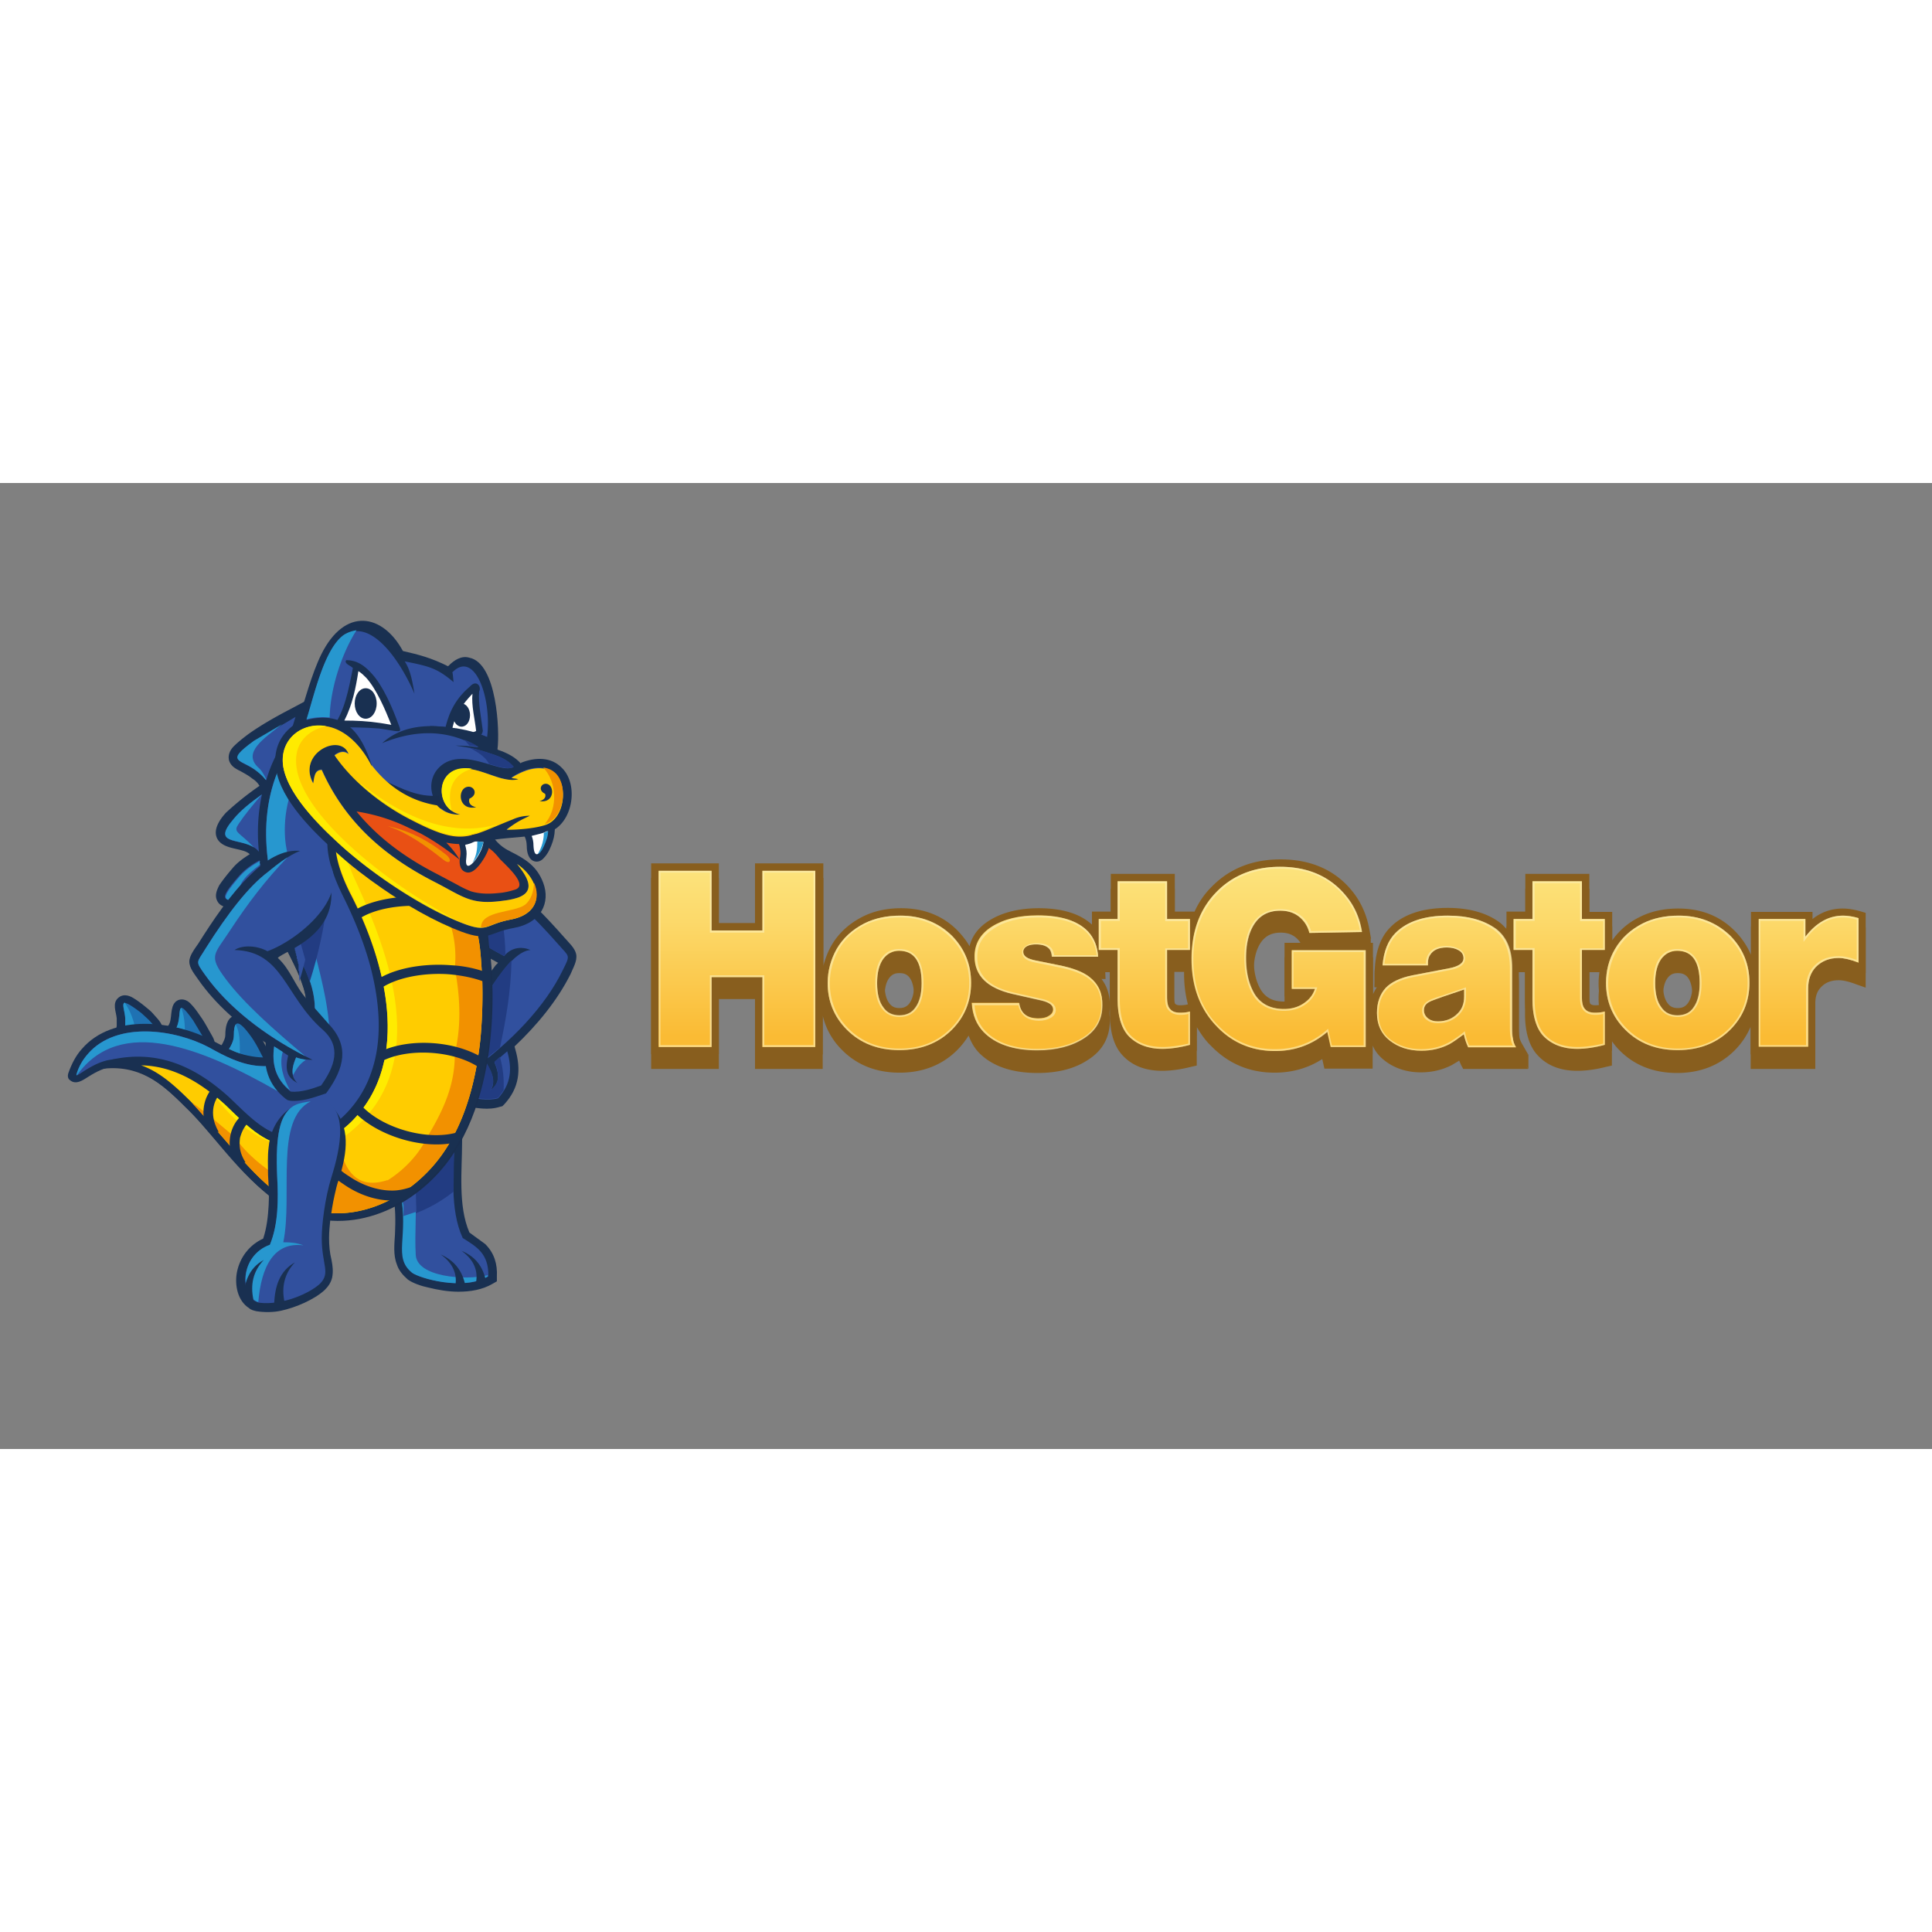 <svg xmlns="http://www.w3.org/2000/svg" xmlns:xlink="http://www.w3.org/1999/xlink" viewBox="0 0 120 60" height="1em" width="1em">
  <rect x="0" y="0" width="120" height="60" fill="#808080" stroke="none"/>
  <style>
    <![CDATA[.Y{fill:#193051}.Z{fill:#2797cf}.a{fill:#fbf0ba}.b{opacity:.6}.c{fill:#31509e}.d{fill:#223c82}.e{fill:#1f72b3}.f{fill:#f29100}]]>
  </style>
  <g transform="translate(-1.887)">
    <g transform="matrix(.192 0 0 .192 22.67 19.115)">
      <g fill="#885e1e">
        <path d="M495.3 63.7V44.2l-1.7-.5c-2.1-.6-4-.9-5.7-.9-3.6 0-6.9 1.1-9.8 3.4v-2.3h-19.9v13.9a24.37 24.37 0 0 0-5.2-7.7c-4.8-4.9-11-7.3-18.3-7.3-4.7 0-8.9.9-12.6 2.8-3.7 1.8-6.6 4.4-8.8 7.5v-9.2h-7.4V31.7h-20.7v12.2h-6.1v5.6c-.7-.8-1.4-1.5-2.2-2.1-4.2-3.1-9.9-4.7-16.8-4.7-8.2 0-14.5 2.1-18.6 6.3-2.8 2.8-4.4 6.8-4.9 12l-.2 2.6h6.7c-2 .9-3.7 2-4.9 3.4-1 1.1-1.7 2.3-2.3 3.7V53.9h-28.6v17.3h5.3c-1.5 1.1-3.2 1.7-5.4 1.7-3.6 0-5.9-1.2-7.5-3.7-1.6-2.6-2.4-6.1-2.4-10.4 0-3.7.6-6.7 1.9-9 1.5-2.6 3.6-3.9 6.9-3.9 2.3 0 4.1.7 5.5 2.2.8.8 1.3 1.8 1.6 3.1l.5 1.8 21.6-.4-.5-2.7c-.8-4.8-2.7-9.1-5.5-12.6-5.5-6.9-13.4-10.5-23.3-10.5-9.1 0-16.6 3-22.4 9-2.3 2.3-4.1 5-5.4 7.9h-6.4v-12h-20.7v12.2H245v4.2c-3.8-3.5-9.6-5.3-17.2-5.3-6.5 0-12 1.4-16.2 4.1-3.3 2.1-5.4 4.9-6.2 8.2-1-1.8-2.3-3.4-3.8-5-4.8-4.9-11-7.3-18.3-7.3-4.7 0-8.9.9-12.6 2.8-4.3 2.1-7.7 5.3-10 9.3-1.2 2.1-2 4.3-2.6 6.6V28.2H136v19.3h-11.7V28.2h-21.9V90h21.9V67.4H136V90h21.9V72.7a22.82 22.82 0 0 0 6.2 11.1c4.8 4.9 11.1 7.4 18.7 7.4 7.5 0 13.8-2.5 18.6-7.3 1.5-1.5 2.7-3.1 3.7-4.7.8 2.1 1.8 3.9 3.3 5.5 4.3 4.4 10.7 6.6 19 6.6 6.6 0 12.1-1.4 16.4-4.3 4.7-3 7-7.3 7-12.7 0-4.6-1.7-8.3-5.1-11-1.1-.9-2.5-1.7-4.2-2.4h7.9l-.1-2.2h1.5v13.5c0 6 1.4 10.6 4.2 13.5 3.1 3.3 7.4 4.9 12.7 4.9 2.7 0 5.9-.4 9.4-1.3l1.8-.4V76.4c1.3 2.2 2.7 4.3 4.6 6.1 5.6 5.8 12.5 8.7 20.6 8.7 5.7 0 10.9-1.5 15.4-4.4l.7 3.1h15.6v-7.5c.8 1.9 2.1 3.5 3.9 4.9 3.2 2.5 7.2 3.8 11.7 3.8 3.6 0 7-.8 10.1-2.4.6-.4 1.4-.8 2.3-1.4.2.5.4.9.6 1.4l.7 1.3h21l-2-3.5c-.4-.7-.7-1.4-.8-2.1-.1-.8-.2-1.8-.2-3V62.1c0-1.2-.1-2.3-.2-3.4h2.2v13.5c0 6 1.4 10.6 4.2 13.5 3.1 3.3 7.4 4.9 12.7 4.9 2.7 0 5.9-.4 9.4-1.3l1.8-.4V81c.7 1 1.5 2 2.4 2.9 4.8 4.9 11.1 7.4 18.7 7.4 7.5 0 13.8-2.5 18.6-7.3a24.37 24.37 0 0 0 5.2-7.7V90H479V68.8c0-2.3.6-4 1.9-5.3 1.4-1.5 3.3-2.2 5.7-2.2 1.4 0 3.2.4 5.6 1.3zM186 73.4c-.8 1.1-1.8 1.6-3.3 1.6s-2.5-.5-3.3-1.6c-1-1.3-1.5-3.5-1.5-6.4 0-3 .5-5.1 1.5-6.4.8-1.1 1.8-1.6 3.2-1.6 1.5 0 4.9 0 4.9 8.1 0 2.8-.5 5-1.5 6.3zm41-16.5c.9 0 2.1.1 2.5.6 0 0 .1.1.1.3l-2.4-.5c-.6-.1-1.1-.2-1.4-.4.4.1.8 0 1.2 0zm-19.1 14.2a23.08 23.08 0 0 0 .3-3.7c1.3 1.4 3 2.7 5.4 3.7zm22 4.5c-.5.3-1.3.5-2.1.5-2.4 0-3.3-.8-3.7-2.1l4.1.9c1 .3 1.6.5 1.7.7zm46.1-1.8c-.7.2-1.6.3-2.5.3-.8 0-1.3-.2-1.6-.5 0 0-.3-.4-.3-2v-13h3.2v.5c0 5.3.9 10 2.7 14.2zm80.3-14.7c.2-.3.8-1.3 3.4-1.3 1.1 0 2 .2 2.6.5.4.3.4.4.5.5 0 0-.4.5-2.6 1l-4.2.8v-.1c0-.6.1-1.1.3-1.4zm5.4 16c-1.3 1.3-2.9 1.9-4.8 1.9-.8 0-1.4-.1-1.7-.4-.3-.2-.4-.4-.4-.7 0-.2 0-.3.5-.6.1-.1.8-.5 4.1-1.5l3.6-1.3c-.2 1-.6 1.9-1.3 2.6zm46.1-.9c-.8 0-1.3-.2-1.6-.5 0 0-.3-.4-.3-2v-13h4.5c-1 2.7-1.5 5.5-1.5 8.4 0 2.4.3 4.7 1 6.9-.7.1-1.3.2-2.1.2zm30-.8c-.8 1.1-1.8 1.6-3.3 1.6s-2.5-.5-3.3-1.6c-1-1.3-1.5-3.5-1.5-6.4 0-3 .5-5.1 1.5-6.4.8-1.1 1.8-1.6 3.2-1.6 1.5 0 4.9 0 4.9 8.1 0 2.8-.5 5-1.5 6.3z"/>
        <path d="M138.4 30.6V50h-16.5V30.6h-17.1v57h17.1V65.1h16.5v22.5h17.1v-57zM183 45.2c-4.3 0-8.2.8-11.6 2.5-3.9 2-6.9 4.7-9 8.3-1.9 3.4-2.9 7.1-2.9 11 0 5.9 2.1 11 6.2 15.1 4.4 4.4 10 6.6 17 6.6 6.9 0 12.6-2.2 17-6.6 4.1-4.1 6.2-9.2 6.2-15.2s-2.1-11-6.2-15.2c-4.4-4.3-10-6.5-16.7-6.5zm5 29.6c-1.2 1.7-3 2.6-5.3 2.6-2.2 0-4-.9-5.2-2.6-1.3-1.7-2-4.3-2-7.9 0-3.5.7-6.1 2-7.9 1.3-1.7 3-2.5 5.1-2.5 4.9 0 7.3 3.5 7.3 10.5 0 3.5-.6 6.1-1.9 7.8z"/>
        <use xlink:href="#K"/>
        <path d="M269.3 34h-16v12.2h-6.1v10h6.1v15.9c0 5.4 1.2 9.4 3.5 11.9 2.7 2.8 6.4 4.2 11 4.2 2.5 0 5.5-.4 8.9-1.3V76.1c-.9.3-2 .4-3.2.4-1.5 0-2.6-.4-3.3-1.3-.6-.7-.9-1.9-.9-3.6V56.3h7.4v-10h-7.4zm40.3 34.8h7.5c-.5 1.5-1.3 2.7-2.4 3.7-2 1.8-4.5 2.8-7.6 2.8-4.3 0-7.5-1.6-9.5-4.8-1.8-3-2.8-6.8-2.8-11.7 0-4.1.7-7.5 2.2-10.1 1.9-3.4 4.8-5.1 8.9-5.1 3 0 5.4 1 7.2 3a9.39 9.39 0 0 1 2.2 4.2l17-.3c-.7-4.5-2.4-8.3-5-11.5-5.1-6.4-12.3-9.6-21.5-9.6-8.5 0-15.4 2.8-20.7 8.3s-7.9 12.7-7.9 21.5c0 8.9 2.7 16.2 8.1 21.8 5.1 5.3 11.5 8 18.9 8 6.5 0 12.1-2.1 16.9-6.2l1.1 4.9h11.3V56.3h-23.9zm71.2 12.7V62.1c0-5.9-1.8-10.1-5.3-12.7-3.8-2.8-8.9-4.2-15.4-4.2-7.6 0-13.2 1.9-16.9 5.6-2.4 2.4-3.8 5.9-4.2 10.5h14.7v-.7c0-1.1.2-2 .7-2.7 1-1.6 2.8-2.4 5.4-2.4 1.5 0 2.8.3 3.8.9 1.1.6 1.6 1.5 1.6 2.6 0 1.5-1.5 2.6-4.5 3.2l-12 2.3c-4 .8-6.9 2.2-8.7 4.1-1.9 2.1-2.8 4.8-2.8 8.1 0 3.8 1.4 6.8 4.1 8.9 2.8 2.2 6.2 3.3 10.3 3.3 3.3 0 6.3-.7 9-2.1 1.1-.6 2.7-1.7 4.7-3.2.3 1.5.8 2.9 1.4 4.2h15.5c-.6-1-.9-1.9-1-2.8-.3-1.1-.4-2.2-.4-3.5zm-15.4-10.2c0 2.3-.7 4.1-2 5.4-1.7 1.8-3.9 2.6-6.5 2.6-1.3 0-2.3-.3-3.1-.9-.9-.7-1.4-1.6-1.4-2.7s.5-2 1.6-2.6c.6-.4 2.1-.9 4.6-1.8l6.8-2.3zM403.5 34h-16v12.2h-6.1v10h6.1v15.9c0 5.4 1.2 9.4 3.5 11.9 2.7 2.8 6.4 4.2 11 4.2 2.5 0 5.5-.4 8.9-1.3V76.1c-1 .3-2 .4-3.2.4-1.5 0-2.6-.4-3.3-1.3-.6-.7-.9-1.9-.9-3.6V56.3h7.4v-10h-7.4zm31.3 11.2c-4.3 0-8.2.8-11.6 2.5-3.9 2-6.9 4.7-9 8.3-2 3.4-2.9 7.1-2.9 11 0 5.9 2.1 11 6.2 15.1 4.4 4.4 10 6.6 17 6.6 6.9 0 12.6-2.2 17-6.6 4.1-4.1 6.2-9.2 6.2-15.2s-2.1-11-6.2-15.2c-4.5-4.3-10-6.5-16.7-6.5zm4.9 29.6c-1.2 1.7-3 2.6-5.3 2.6-2.2 0-4-.9-5.2-2.6-1.3-1.7-2-4.3-2-7.9 0-3.5.7-6.1 2-7.9 1.3-1.7 3-2.5 5.1-2.5 4.9 0 7.3 3.5 7.3 10.5 0 3.5-.6 6.1-1.9 7.8zM493 46c-1.9-.6-3.6-.8-5-.8-4.7 0-8.7 2.3-12.2 6.8v-5.7h-15.1v41.4h16V68.8c0-2.9.8-5.2 2.5-7 1.9-1.9 4.3-2.9 7.4-2.9 1.6 0 3.8.5 6.4 1.5z"/>
        <path d="M495.3 59V39.5l-1.7-.5c-2.1-.6-4-.9-5.7-.9-3.6 0-6.9 1.1-9.8 3.4v-2.3h-19.9v13.9a24.37 24.37 0 0 0-5.2-7.7c-4.8-4.9-11-7.3-18.3-7.3-4.7 0-8.9.9-12.6 2.8-3.7 1.8-6.6 4.4-8.8 7.5v-9.2h-7.4V26.9h-20.7v12.2h-6.1v5.6c-.7-.7-1.4-1.5-2.2-2.1-4.2-3.1-9.9-4.7-16.8-4.7-8.2 0-14.5 2.1-18.6 6.3-2.8 2.8-4.4 6.8-4.9 12l-.2 2.6h6.7c-2 .9-3.7 2-4.9 3.4-1 1.1-1.7 2.4-2.3 3.7V49.2h-28.6v17.3h5.3c-1.5 1.1-3.2 1.7-5.4 1.7-3.6 0-5.9-1.2-7.5-3.7-1.6-2.6-2.4-6-2.4-10.4 0-3.7.6-6.7 1.9-9 1.5-2.6 3.6-3.9 6.9-3.9 2.3 0 4.1.7 5.5 2.2.8.8 1.3 1.8 1.6 3.1l.5 1.8 21.6-.4-.5-2.7c-.8-4.8-2.7-9.1-5.5-12.6-5.5-6.9-13.4-10.4-23.3-10.4-9.1 0-16.6 3-22.4 9-2.3 2.3-4.1 5-5.4 7.9h-6.4V26.9h-20.7v12.2H245v4.2c-3.8-3.5-9.6-5.3-17.2-5.3-6.5 0-12 1.4-16.2 4.1-3.3 2.1-5.4 4.9-6.2 8.2-1-1.8-2.3-3.4-3.8-5-4.8-4.9-11-7.3-18.3-7.3-4.7 0-8.9.9-12.6 2.8-4.3 2.2-7.7 5.3-10 9.3-1.2 2.1-2 4.3-2.6 6.6V23.5H136v19.3h-11.7V23.5h-21.9v61.7h21.9V62.7H136v22.6h21.9V68a22.82 22.82 0 0 0 6.2 11.1c4.8 4.9 11.1 7.3 18.7 7.3 7.5 0 13.8-2.5 18.6-7.3 1.5-1.5 2.7-3.1 3.7-4.7.8 2.1 1.8 3.9 3.3 5.5 4.3 4.4 10.7 6.6 19 6.6 6.6 0 12.1-1.4 16.4-4.3 4.7-3 7-7.3 7-12.7 0-4.7-1.7-8.3-5.1-11-1.1-.9-2.5-1.7-4.2-2.4h7.9l-.1-2.2h1.5v13.5c0 6 1.4 10.6 4.2 13.5 3.1 3.3 7.4 4.9 12.7 4.9 2.7 0 5.9-.4 9.4-1.3l1.8-.4V71.7c1.3 2.2 2.7 4.3 4.6 6.1 5.6 5.8 12.5 8.7 20.6 8.7 5.7 0 10.9-1.5 15.4-4.4l.7 3.1h15.6v-7.5c.8 1.9 2.1 3.5 3.9 4.9 3.2 2.5 7.2 3.8 11.7 3.8 3.6 0 7-.8 10.1-2.4.6-.3 1.4-.8 2.3-1.4.2.5.4.9.6 1.4l.7 1.3h21l-2-3.5c-.4-.7-.7-1.4-.8-2-.1-.8-.2-1.8-.2-3V57.3c0-1.2-.1-2.3-.2-3.4h2.2v13.5c0 6 1.4 10.6 4.2 13.5 3.1 3.3 7.4 4.9 12.7 4.9 2.7 0 5.9-.4 9.4-1.3l1.8-.4v-7.9c.7 1 1.5 2 2.4 2.9 4.8 4.9 11.1 7.3 18.7 7.3 7.5 0 13.8-2.5 18.6-7.3a24.37 24.37 0 0 0 5.2-7.7v13.9H479V64c0-2.3.6-4 1.9-5.3 1.4-1.5 3.3-2.2 5.7-2.2 1.4 0 3.2.4 5.6 1.3zM186 68.7c-.8 1.1-1.8 1.6-3.3 1.6s-2.5-.5-3.3-1.6c-1-1.3-1.5-3.5-1.5-6.4 0-3 .5-5.1 1.5-6.4.8-1.1 1.8-1.6 3.2-1.6 1.5 0 4.9 0 4.9 8.1 0 2.8-.5 4.9-1.5 6.3zm41-16.5c.9 0 2.1.1 2.5.6 0 0 .1.1.1.3l-2.4-.5c-.6-.1-1.1-.2-1.4-.4h1.2zm-19.1 14.2a23.08 23.08 0 0 0 .3-3.7c1.3 1.4 3 2.7 5.4 3.7zm22 4.5c-.5.3-1.3.5-2.1.5-2.4 0-3.3-.8-3.7-2.1l4.1.9c1 .2 1.6.5 1.7.7.1-.1.1 0 0 0zm46.1-1.8c-.7.2-1.6.3-2.5.3-.8 0-1.3-.2-1.6-.5 0 0-.3-.4-.3-2v-13h3.2v.5c0 5.3.9 10 2.7 14.2zm80.3-14.8c.2-.3.8-1.3 3.4-1.3 1.1 0 2 .2 2.6.5.4.3.4.4.5.5 0 0-.4.6-2.6 1l-4.2.8v-.1c0-.6.1-1 .3-1.4zm5.4 16c-1.3 1.3-2.9 1.9-4.8 1.9-.8 0-1.4-.1-1.7-.4-.3-.2-.4-.4-.4-.8 0-.2 0-.3.5-.6.1-.1.8-.4 4.1-1.5l3.6-1.2c-.2 1.1-.6 1.9-1.3 2.6zm46.1-.9c-.8 0-1.3-.2-1.6-.5 0 0-.3-.4-.3-2v-13h4.5c-1 2.7-1.5 5.5-1.5 8.4 0 2.4.3 4.7 1 6.9-.7.1-1.3.2-2.1.2zm30-.7c-.8 1.1-1.8 1.6-3.3 1.6s-2.5-.5-3.3-1.6c-1-1.3-1.5-3.5-1.5-6.4 0-3 .5-5.1 1.5-6.4.8-1.1 1.8-1.6 3.2-1.6 1.5 0 4.9 0 4.9 8.1 0 2.8-.5 4.9-1.5 6.3z"/>
      </g>
      <linearGradient y2="79.382" x2="130.143" y1="23.448" x1="130.143" gradientUnits="userSpaceOnUse" id="A">
        <stop offset="0" stop-color="#fce47e"/>
        <stop offset=".338" stop-color="#fcd96a"/>
        <stop offset="1" stop-color="#fabb34"/>
      </linearGradient>
      <path d="M138.4 25.9v19.3h-16.5V25.9h-17.1v57h17.1V60.3h16.5v22.6h17.1v-57z" fill="url(#A)"/>
      <path d="M154.9 26.5v55.8H139V59.7h-17.6v22.6h-16V26.5h16v19.4H139V26.5h15.9m.6-.6h-17.1v19.3H122V25.9h-17.1v57H122V60.3h16.4v22.6h17.1z" class="a b"/>
      <linearGradient y2="79.384" x2="182.713" y1="23.449" x1="182.713" gradientUnits="userSpaceOnUse" id="B">
        <stop offset="0" stop-color="#fce47e"/>
        <stop offset=".338" stop-color="#fcd96a"/>
        <stop offset="1" stop-color="#fabb34"/>
      </linearGradient>
      <path d="M183 40.4c-4.3 0-8.2.8-11.6 2.5-3.9 2-6.9 4.7-9 8.3-1.9 3.4-2.9 7.1-2.9 11 0 5.9 2.1 11 6.2 15.1 4.4 4.4 10 6.6 17 6.6 6.9 0 12.6-2.2 17-6.6 4.1-4.1 6.2-9.2 6.2-15.2s-2.1-11-6.2-15.2c-4.4-4.3-10-6.5-16.7-6.5zm5 29.7c-1.2 1.7-3 2.6-5.3 2.6-2.2 0-4-.8-5.2-2.6-1.3-1.7-2-4.3-2-7.8s.7-6.1 2-7.9c1.3-1.7 3-2.6 5.1-2.6 4.9 0 7.3 3.5 7.3 10.5 0 3.4-.6 6-1.9 7.8z" fill="url(#B)"/>
      <path d="M183 41c6.5 0 12 2.2 16.3 6.5 4 4 6 9 6 14.7 0 5.8-2 10.7-6 14.7-4.3 4.3-9.8 6.5-16.5 6.5-6.8 0-12.3-2.2-16.6-6.5-4-4-6-9-6-14.7 0-3.8 1-7.4 2.8-10.7 2-3.5 4.9-6.2 8.7-8.1 3.3-1.6 7.1-2.4 11.3-2.4m-.3 32.2c2.5 0 4.4-.9 5.7-2.8 1.4-1.8 2.1-4.6 2.1-8.1 0-7.3-2.7-11.1-7.9-11.1-2.3 0-4.2.9-5.6 2.8-1.4 1.8-2.1 4.6-2.1 8.2s.7 6.4 2.1 8.2c1.4 1.9 3.3 2.8 5.7 2.8m.3-32.8c-4.3 0-8.2.8-11.6 2.5-3.9 2-6.9 4.7-9 8.3-1.9 3.4-2.9 7.1-2.9 11 0 5.9 2.1 11 6.2 15.1 4.4 4.4 10 6.6 17 6.6 6.9 0 12.6-2.2 17-6.6 4.1-4.1 6.2-9.2 6.2-15.2s-2.1-11-6.2-15.2c-4.4-4.3-10-6.5-16.7-6.5zm-.3 32.2c-2.2 0-4-.8-5.2-2.6-1.3-1.7-2-4.3-2-7.8s.7-6.1 2-7.9c1.3-1.7 3-2.6 5.1-2.6 4.9 0 7.3 3.5 7.3 10.5 0 3.4-.7 6-2 7.8-1.2 1.8-2.9 2.6-5.2 2.6z" class="a b"/>
      <linearGradient y2="84.184" x2="227.393" y1="28.249" x1="227.393" gradientUnits="userSpaceOnUse" id="C">
        <stop offset="0" stop-color="#fce47e"/>
        <stop offset=".338" stop-color="#fcd96a"/>
        <stop offset="1" stop-color="#fabb34"/>
      </linearGradient>
      <use xlink:href="#K" y="-4.8" fill="url(#C)"/>
      <path d="M227.6 41c7.4 0 12.7 1.7 15.9 5.1 1.7 1.8 2.7 4.2 3 7.1h-13.7c-.2-1-.5-1.8-.9-2.3-1-1.1-2.6-1.6-4.8-1.6-1.2 0-2.2.2-3 .6-1.4.7-1.7 1.7-1.7 2.4 0 1.7 1.5 2.8 4.4 3.3l7.4 1.5c4.6.9 7.9 2.2 9.9 3.8 2.7 2.1 3.9 4.9 3.9 8.6 0 4.4-1.9 7.7-5.7 10.2-3.9 2.5-8.9 3.8-14.8 3.8-7.5 0-13.2-1.9-16.9-5.7-2.1-2.1-3.3-4.9-3.6-8.4h14.2c.7 3.3 3 5 6.7 5 1.4 0 2.7-.3 3.7-.9 1.1-.6 1.7-1.5 1.7-2.6 0-1.6-1.4-2.8-4.2-3.5l-9.3-2.1c-8-1.8-11.9-5.5-11.9-11.5 0-3.9 1.7-6.9 5.2-9.1 3.6-2.5 8.5-3.7 14.5-3.7m0-.6c-6.1 0-11.1 1.2-15 3.7-3.6 2.3-5.5 5.5-5.5 9.6 0 6.2 4.1 10.2 12.3 12.1l9.3 2.1c2.5.6 3.8 1.5 3.8 2.9 0 .9-.5 1.6-1.4 2.1-.9.6-2 .8-3.4.8-3.7 0-5.7-1.7-6.2-5h-15.3c.2 3.9 1.5 7 3.8 9.4 3.8 3.9 9.6 5.9 17.3 5.9 6.1 0 11.2-1.3 15.2-3.9s5.9-6.1 5.9-10.7c0-3.9-1.4-6.9-4.2-9.1-2.1-1.7-5.5-3-10.1-3.9l-7.4-1.5c-2.6-.5-4-1.4-4-2.8 0-.8.5-1.5 1.4-1.9.8-.4 1.7-.5 2.8-.5 2 0 3.4.5 4.3 1.5.4.5.7 1.3.8 2.5h15c-.2-3.3-1.3-6-3.2-8.1-3.2-3.4-8.6-5.2-16.2-5.2z" class="a b"/>
      <linearGradient y2="79.38" x2="261.939" y1="23.448" x1="261.939" gradientUnits="userSpaceOnUse" id="D">
        <stop offset="0" stop-color="#fce47e"/>
        <stop offset=".338" stop-color="#fcd96a"/>
        <stop offset="1" stop-color="#fabb34"/>
      </linearGradient>
      <path d="M269.3 29.3h-16v12.2h-6.1v10h6.1v15.9c0 5.4 1.2 9.4 3.5 11.9 2.7 2.8 6.4 4.2 11 4.2 2.5 0 5.5-.4 8.9-1.3V71.4c-.9.3-2 .4-3.2.4-1.5 0-2.6-.4-3.3-1.3-.6-.7-.9-1.9-.9-3.6V51.5h7.4v-10h-7.4z" fill="url(#D)"/>
      <path d="M268.7 29.9v12.3h7.4V51h-7.4v16c0 1.9.3 3.2 1.1 4 .9 1 2.1 1.5 3.8 1.5a10.9 10.9 0 0 0 2.6-.3v9.6c-3.1.7-5.9 1.1-8.3 1.1-4.5 0-8.1-1.3-10.6-4-2.2-2.4-3.3-6.2-3.3-11.5V50.9h-6.1v-8.8h6.1V29.9h14.7m.6-.6h-16v12.2h-6.1v10h6.1v15.9c0 5.4 1.2 9.4 3.5 11.9 2.7 2.8 6.4 4.2 11 4.2 2.5 0 5.5-.4 8.9-1.3V71.4c-.9.3-2 .4-3.2.4-1.5 0-2.6-.4-3.3-1.3-.6-.7-.9-1.9-.9-3.6V51.5h7.4v-10h-7.4z" class="a b"/>
      <linearGradient y2="79.383" x2="305.363" y1="23.448" x1="305.363" gradientUnits="userSpaceOnUse" id="E">
        <stop offset="0" stop-color="#fce47e"/>
        <stop offset=".338" stop-color="#fcd96a"/>
        <stop offset="1" stop-color="#fabb34"/>
      </linearGradient>
      <path d="M309.6 64.1h7.5c-.5 1.5-1.3 2.7-2.4 3.7-2 1.8-4.5 2.8-7.6 2.8-4.3 0-7.5-1.6-9.5-4.8-1.8-3-2.8-6.8-2.8-11.7 0-4.1.7-7.5 2.2-10.2 1.9-3.4 4.8-5.1 8.9-5.1 3 0 5.4 1 7.2 3a9.39 9.39 0 0 1 2.2 4.2l17-.3c-.7-4.5-2.4-8.3-5-11.5-5.1-6.4-12.3-9.6-21.5-9.6-8.5 0-15.4 2.8-20.7 8.3s-7.9 12.7-7.9 21.5c0 8.9 2.7 16.2 8.1 21.8 5.1 5.4 11.5 8 18.9 8 6.5 0 12.1-2.1 16.9-6.2l1.1 4.9h11.3V51.6h-23.9z" fill="url(#E)"/>
      <path d="M305.9 25.2c9 0 16 3.1 21 9.3 2.4 3 4 6.5 4.8 10.6l-15.8.3c-.5-1.6-1.2-2.9-2.2-4-2-2.1-4.5-3.1-7.7-3.1-4.3 0-7.5 1.8-9.5 5.4-1.5 2.7-2.2 6.3-2.2 10.4 0 4.9 1 8.9 2.8 12 2.1 3.4 5.5 5.1 10 5.1 3.2 0 5.9-1 8-2.9 1.1-1 2-2.3 2.5-3.9l.3-.8h-7.7V52.2h22.7v30.2h-10.3l-1-4.4-.2-1-.7.6c-4.6 4-10.2 6-16.5 6-7.3 0-13.5-2.6-18.5-7.8-5.3-5.4-7.9-12.6-7.9-21.3 0-8.6 2.6-15.7 7.8-21.1 5.2-5.5 12-8.2 20.3-8.2m0-.6c-8.5 0-15.4 2.8-20.7 8.3s-7.9 12.7-7.9 21.5c0 8.9 2.7 16.2 8.1 21.8 5.1 5.4 11.5 8 18.9 8 6.5 0 12.1-2.1 16.9-6.2l1.1 4.9h11.3V51.6h-23.9v12.5h7.5c-.5 1.5-1.3 2.7-2.4 3.7-2 1.8-4.5 2.8-7.6 2.8-4.3 0-7.5-1.6-9.5-4.8-1.8-3-2.8-6.8-2.8-11.7 0-4.1.7-7.5 2.2-10.2 1.9-3.4 4.8-5.1 8.9-5.1 3 0 5.4 1 7.2 3a9.39 9.39 0 0 1 2.2 4.2l17-.3c-.7-4.5-2.4-8.3-5-11.5-5.2-6.4-12.3-9.6-21.5-9.6z" class="a b"/>
      <linearGradient y2="79.384" x2="359.606" y1="23.445" x1="359.606" gradientUnits="userSpaceOnUse" id="F">
        <stop offset="0" stop-color="#fce47e"/>
        <stop offset=".338" stop-color="#fcd96a"/>
        <stop offset="1" stop-color="#fabb34"/>
      </linearGradient>
      <path d="M380.8 76.7V57.3c0-5.9-1.8-10.1-5.3-12.7-3.8-2.8-8.9-4.2-15.4-4.2-7.6 0-13.2 1.9-16.9 5.6-2.4 2.4-3.8 5.9-4.2 10.5h14.7v-.7c0-1.1.2-2 .7-2.7 1-1.6 2.8-2.4 5.4-2.4 1.5 0 2.8.3 3.8.9 1.1.6 1.6 1.5 1.6 2.6 0 1.5-1.5 2.6-4.5 3.2l-12 2.3c-4 .8-6.9 2.2-8.7 4.1-1.9 2.1-2.8 4.8-2.8 8.1 0 3.8 1.4 6.8 4.1 8.9 2.8 2.2 6.2 3.3 10.3 3.3 3.3 0 6.3-.7 9-2.1 1.1-.6 2.7-1.7 4.7-3.2.3 1.5.8 2.9 1.4 4.2h15.5c-.6-1-.9-1.9-1-2.8-.3-1-.4-2.2-.4-3.5zm-15.4-10.1c0 2.3-.7 4.1-2 5.4-1.7 1.8-3.9 2.6-6.5 2.6-1.3 0-2.3-.3-3.1-.9-.9-.7-1.4-1.6-1.4-2.7s.5-2 1.6-2.6c.6-.4 2.1-.9 4.6-1.8l6.8-2.3z" fill="url(#F)"/>
      <path d="M360.1 41c6.3 0 11.3 1.4 15 4.1 3.4 2.5 5.1 6.6 5.1 12.3v19.4c0 1.4.1 2.5.3 3.5.1.7.3 1.4.7 2.1H367c-.5-1.1-.9-2.4-1.2-3.7l-.2-.9-.7.6c-1.9 1.5-3.5 2.5-4.6 3.1-2.7 1.4-5.6 2.1-8.8 2.1-3.9 0-7.2-1.1-9.9-3.1-2.6-2-3.9-4.7-3.9-8.4 0-3.2.9-5.8 2.7-7.8 1.7-1.8 4.5-3.2 8.4-4l12-2.3c3.3-.6 4.9-1.9 4.9-3.7 0-1.3-.6-2.4-1.9-3.1-1.1-.6-2.5-1-4.1-1-2.8 0-4.8.9-5.9 2.7-.5.8-.8 1.9-.8 3v.1h-13.4c.5-4.1 1.8-7.3 4-9.5 3.6-3.7 9.1-5.5 16.5-5.5m-3.2 34.2c2.8 0 5.1-.9 6.9-2.8 1.4-1.4 2.2-3.4 2.2-5.8v-3l-.8.3-6.8 2.3c-2.6.8-4.1 1.4-4.7 1.8-1.2.7-1.9 1.8-1.9 3.1s.5 2.4 1.6 3.1c.9.7 2.1 1 3.5 1m3.2-34.8c-7.6 0-13.2 1.9-16.9 5.6-2.4 2.4-3.8 5.9-4.2 10.5h14.7v-.7c0-1.1.2-2 .7-2.7 1-1.6 2.8-2.4 5.4-2.4 1.5 0 2.8.3 3.8.9 1.1.6 1.6 1.5 1.6 2.6 0 1.5-1.5 2.6-4.5 3.2l-12 2.3c-4 .8-6.9 2.2-8.7 4.1-1.9 2.1-2.8 4.8-2.8 8.1 0 3.8 1.4 6.8 4.1 8.9 2.8 2.2 6.2 3.3 10.3 3.3 3.3 0 6.3-.7 9-2.1 1.1-.6 2.7-1.7 4.7-3.2.3 1.5.8 2.9 1.4 4.2h15.5c-.6-1-.9-1.9-1-2.8-.2-.9-.2-2-.2-3.4V57.3c0-5.9-1.8-10.1-5.3-12.7-4-2.8-9.2-4.2-15.6-4.2zm-3.2 34.2c-1.3 0-2.3-.3-3.1-.9-.9-.7-1.4-1.6-1.4-2.7s.5-2 1.6-2.6c.6-.4 2.1-.9 4.6-1.8l6.8-2.3v2.2c0 2.3-.7 4.1-2 5.4-1.7 1.8-3.9 2.7-6.5 2.7z" class="a b"/>
      <linearGradient y2="79.38" x2="396.222" y1="23.448" x1="396.222" gradientUnits="userSpaceOnUse" id="G">
        <stop offset="0" stop-color="#fce47e"/>
        <stop offset=".338" stop-color="#fcd96a"/>
        <stop offset="1" stop-color="#fabb34"/>
      </linearGradient>
      <path d="M403.5 29.3h-16v12.2h-6.1v10h6.1v15.9c0 5.4 1.2 9.4 3.5 11.9 2.7 2.8 6.4 4.2 11 4.2 2.5 0 5.5-.4 8.9-1.3V71.4c-1 .3-2 .4-3.2.4-1.5 0-2.6-.4-3.3-1.3-.6-.7-.9-1.9-.9-3.6V51.5h7.4v-10h-7.4z" fill="url(#G)"/>
      <path d="M402.9 29.9v12.3h7.5V51h-7.5v16c0 1.9.4 3.2 1.1 4 .9 1 2.1 1.5 3.8 1.5a10.9 10.9 0 0 0 2.6-.3v9.6c-3.1.7-5.9 1.1-8.3 1.1-4.5 0-8.1-1.3-10.6-4-2.2-2.4-3.3-6.2-3.3-11.5V50.9h-6.1v-8.8h6.1V29.9h14.7m.6-.6h-16v12.2h-6.1v10h6.1v15.9c0 5.4 1.2 9.4 3.5 11.9 2.7 2.8 6.4 4.2 11 4.2 2.5 0 5.5-.4 8.9-1.3V71.4c-1 .3-2 .4-3.2.4-1.5 0-2.6-.4-3.3-1.3-.6-.7-.9-1.9-.9-3.6V51.5h7.4v-10h-7.4z" class="a b"/>
      <linearGradient y2="79.384" x2="434.44" y1="23.449" x1="434.44" gradientUnits="userSpaceOnUse" id="H">
        <stop offset="0" stop-color="#fce47e"/>
        <stop offset=".338" stop-color="#fcd96a"/>
        <stop offset="1" stop-color="#fabb34"/>
      </linearGradient>
      <path d="M434.8 40.4c-4.3 0-8.2.8-11.6 2.5-3.9 2-6.9 4.7-9 8.3-2 3.4-2.9 7.1-2.9 11 0 5.9 2.1 11 6.2 15.1 4.4 4.4 10 6.6 17 6.6 6.9 0 12.6-2.2 17-6.6 4.1-4.1 6.2-9.2 6.2-15.2s-2.1-11-6.2-15.2c-4.5-4.3-10-6.5-16.7-6.5zm4.9 29.7c-1.2 1.7-3 2.6-5.3 2.6-2.2 0-4-.8-5.2-2.6-1.3-1.7-2-4.3-2-7.8s.7-6.1 2-7.9c1.3-1.7 3-2.6 5.1-2.6 4.9 0 7.3 3.5 7.3 10.5 0 3.4-.6 6-1.9 7.8z" fill="url(#H)"/>
      <path d="M434.8 41c6.5 0 12 2.2 16.3 6.5 4 4 6 8.9 6 14.7s-2 10.7-6 14.7c-4.3 4.3-9.8 6.5-16.5 6.5-6.8 0-12.3-2.2-16.6-6.5-4-4-6-9-6-14.7 0-3.8 1-7.4 2.9-10.7 2-3.5 4.9-6.2 8.7-8.1 3.1-1.6 6.9-2.4 11.2-2.4m-.4 32.2c2.5 0 4.4-.9 5.7-2.8 1.4-1.8 2.1-4.6 2.1-8.1 0-7.3-2.7-11.1-7.9-11.1-2.4 0-4.2.9-5.6 2.8-1.4 1.8-2.1 4.6-2.1 8.2s.7 6.4 2.1 8.2c1.4 1.9 3.3 2.8 5.7 2.8m.4-32.8c-4.3 0-8.2.8-11.6 2.5-3.9 2-6.9 4.7-9 8.3-2 3.4-2.9 7.1-2.9 11 0 5.9 2.1 11 6.2 15.1 4.4 4.4 10 6.6 17 6.6 6.9 0 12.6-2.2 17-6.6 4.1-4.1 6.2-9.2 6.2-15.2s-2.1-11-6.2-15.2c-4.5-4.3-10-6.5-16.7-6.5zm-.4 32.2c-2.2 0-4-.8-5.2-2.6-1.3-1.7-2-4.3-2-7.8s.7-6.1 2-7.9c1.3-1.7 3-2.6 5.1-2.6 4.9 0 7.3 3.5 7.3 10.5 0 3.4-.7 6-2 7.8-1.1 1.8-2.9 2.6-5.2 2.6z" class="a b"/>
      <linearGradient y2="79.382" x2="476.803" y1="23.45" x1="476.803" gradientUnits="userSpaceOnUse" id="I">
        <stop offset="0" stop-color="#fce47e"/>
        <stop offset=".338" stop-color="#fcd96a"/>
        <stop offset="1" stop-color="#fabb34"/>
      </linearGradient>
      <path d="M493 41.2c-1.9-.6-3.6-.8-5-.8-4.7 0-8.7 2.3-12.2 6.8v-5.7h-15.1v41.3h16V64c0-2.9.8-5.2 2.5-7 1.9-1.9 4.3-2.9 7.4-2.9 1.6 0 3.8.5 6.4 1.5z" fill="url(#I)"/>
      <path d="M488 41c1.2 0 2.7.2 4.4.7v13c-2.3-.8-4.3-1.2-5.8-1.2-3.2 0-5.9 1-7.9 3.1-1.8 1.8-2.7 4.3-2.7 7.4v18.3h-14.8V42.1h14v6.8l1.1-1.4c3.3-4.3 7.2-6.5 11.7-6.5m0-.6c-4.7 0-8.7 2.3-12.2 6.8v-5.7h-15.1v41.3h16V64c0-2.9.8-5.2 2.5-7 1.9-1.9 4.3-2.9 7.4-2.9 1.6 0 3.8.5 6.4 1.5V41.2c-2-.5-3.6-.8-5-.8z" class="a b"/>
      <path d="M333.4 47.1l1.8.9v1.4h-1.8zm4.4 11.2l-1.4.5v4.8zm44.1 26.4l4.3.6V90z" fill="#885e1e"/>
    </g>
    <g transform="matrix(.379 0 0 .379 6.105 8.199)" fill-rule="evenodd">
      <path d="M70.5 57c-4.1-2.2-11.9-6.6-11.8-11.9 0-1 .3-1.9.8-2.8l.1-.2.2-.2c.7-.6 1.5-1 2.3-1.2 3.2-.9 6.5.7 9.1 2.5 3.7 2.6 7.2 6.3 10.2 9.7.7.8 1.7 1.7 1.9 2.7.2 1.1-.5 2.2-.9 3.2-2.2 4.4-5.5 8.4-9.2 11.9l.1.4c1 3.4.7 6.4-1.8 9.1l-.3.3-.4.1c-1.9.6-3.8.2-5.7-.1l-.4-.1-.3-.4c-3.1-3.2-4.7-6.6-1.9-10.7 1-1.5 2-3.1 2.9-4.7 1.5-2.4 3-5 4.7-7.2l.4-.4" class="Y"/>
      <path d="M71.5 55.9c-8.2-4.4-13.2-8.7-10.8-12.8 4.4-3.6 11.3 1.4 19.6 10.8 1.9 2.2 2.1 1.7.8 4.3-2.9 6-8.5 11.8-15 16.5.8-.4 1.7-.8 2.5-1.2 1.1 1.7 1.5 3.3.6 4.5 1.4-1.1 1.7-2.3.7-4.7l2.1-1.8c.8 2.8.7 5.3-1.5 7.7-1.7.5-3.9 0-5-.2-2.7-2.7-4.1-5.4-1.8-8.9C67.8 64 72 55.2 75.8 54.9c-1.6-.7-3.3-.3-4.3 1" class="c"/>
      <path d="M70.8 70.9l-4.7 3.7 2.5-1.2c1.1 1.7 1.5 3.3.6 4.5 1.4-1.1 1.7-2.3.7-4.7l.9-.8c.5 1.8.7 3.6.6 5.5l-.9 1.2c-1.7.5-3.9 0-5-.2-2.7-2.7-4.1-5.4-1.8-8.9 3-4.5 6.1-10.4 9-13.4-.1 5-.9 9.7-1.9 14.3m.7-15c-5.1-2.7-8.9-5.4-10.5-8v-5c2.4-1.8 5.5-1.1 9.1 1.3.8 3.2 1.6 8.2 1.6 11.5-.1 0-.2.1-.2.2z" class="d"/>
      <path d="M65.8 101.2l2.6 1.9c1.5 1.5 2 3.3 1.9 5.3v.8l-.7.4c-1.7 1-3.7 1.3-5.6 1.3-1.7 0-3.4-.3-5-.7-1-.2-2.5-.7-3.3-1.3-.8-.7-1.5-1.5-1.8-2.5-.6-1.5-.4-3.3-.3-4.9.1-2.3.1-4.3-.3-6.5l-.1-.7.5-.5 8.7-8.4 2.2-2.2v3.1c0 4.7-.7 10.5 1.2 14.9" class="Y"/>
      <path d="M63.3 86.3l-8.7 8.4c1.4 7.3-1.3 10.5 1.9 13.1 1.2.9 8.4 3 12.4.6.1-3.8-2-4.9-4.2-6.3-2.2-4.8-1.4-11-1.4-15.8" class="c"/>
      <path d="M63.3 86.3l-8.7 8.4c.3 1.5.4 2.8.4 4 2.9-.8 5.7-2.2 8.2-4.2l.1-8.2" class="d"/>
      <path d="M55.2 94.1l-.7.6c1.4 7.3-1.3 10.5 1.9 13.1 1.2.9 8.4 3 12.4.6v-.2c-3.7.9-11.7.3-11.8-3.4-.2-3.6.2-7.1-.1-10.7z" class="Z"/>
      <path d="M65.2 110.2l-1.7-.3c.3-1.8-.3-3.6-2.4-5.1 2.7 1.2 3.7 3.2 4.1 5.4m3.4-.6l-1.7-.3c.3-1.8-.3-3.6-2.4-5.1 2.7 1.1 3.7 3.1 4.1 5.4" class="Y"/>
      <path d="M55 98.4v.3m.2-4.6l-.5.5c0 .1 0 .2.1.3 0 .1 0 .2.1.3v.9c0 .2 0 .4.1.6v1.8l2.1-.7-.1-3.9z" class="c"/>
      <path d="M25.8 68.8c0-1.1.2-2.7 1.4-3.1 1.6-.6 3.1 1.5 3.9 2.7.6.9 1.2 1.9 1.6 2.9.5 1 1.4 2.2.7 3.3-.6 1-1.9.7-2.9.6-1.4-.2-2.9-.6-4.1-1.3-.8-.4-1.7-.9-1.8-1.9-.1-.8.4-1.2.7-1.7.3-.6.5-1 .5-1.5" class="Y"/>
      <path d="M27.2 68.8c0 .7-.2 1.3-.6 2-.6 1-1 .9.6 1.7 1 .5 2.2.9 3.7 1.2 2.2.4 1.7.1.7-1.9-.5-1-1-1.9-1.5-2.6-2.2-3.1-2.9-2.8-2.9-.4" class="e"/>
      <path d="M27.2 68.8c0 .7-.2 1.3-.6 2-.6 1-1 .9.6 1.7.3.2.7.3 1 .5-.1-2.1.2-4.2-.7-5.9-.2.3-.3.9-.3 1.7" class="Z"/>
      <path d="M16.5 67.2c.1-.1.1-.2.2-.4.4-1.2 0-3.1 1.4-3.7.8-.3 1.6.1 2.1.7.5.5 1 1.2 1.4 1.8.6.8 1.1 1.7 1.6 2.6.4.8 1.2 1.7.7 2.7s-1.6.9-2.5.8c-.7-.1-1.4-.2-2.1-.5-1.1-.4-2.4-.7-2.9-1.8-.4-.7-.3-1.5.1-2.2" class="Y"/>
      <path d="M17.7 67.8c-.8 1.5.4 1.7 2 2.2.6.2 1.2.3 1.8.4 1.7.2 1.3-.1.5-1.5l-1.5-2.5c-3.1-4.3-1.6-.7-2.8 1.4" class="e"/>
      <path d="M17.7 67.8c-.7 1.2.1 1.6 1.3 2 .3-1.8.2-3.6-.4-5.4-.5.1-.1 2-.9 3.4" class="Z"/>
      <path d="M8 66.3v-.2c-.1-1.1-.8-2.5.3-3.4.7-.6 1.6-.4 2.3 0s1.5 1 2.1 1.5c.5.4 1 .8 1.4 1.3.7.8 1.7 1.7 1.4 2.9-.3 1.1-1.4 1.5-2.4 1.6-.8.1-1.7.1-2.5 0s-1.7 0-2.3-.7c-.5-.6-.4-1.3-.3-2v-1" class="Y"/>
      <path d="M9.4 66.2v1.1c-.1 1.3-.3 1.1 1.4 1.2.8.1 1.5.1 2.2 0 2.1-.3 1.3-1 .2-2.2L12 65.2c-4.2-3.2-2.7-1-2.6 1" class="e"/>
      <path d="M9.4 66.2v1.1c-.1 1.3-.3 1.1 1.4 1.2h.4c-.4-2.1-.9-3.5-1.9-5-.5.3.1 1.5.1 2.7" class="Z"/>
      <path d="M31.4 28c-.3-.5-.7-.9-1.2-1.2-.6-.5-1.2-.8-1.9-1.2-.8-.4-1.6-.8-1.9-1.8-.2-.9.2-1.7.8-2.3.7-.7 1.6-1.4 2.4-2 2.1-1.5 4.6-2.9 6.9-4.1l3-1.6-1 3.2-3.9 12-.8 2.4-.6 7.4.1.6 2.2 10 1.1 5.2-3.5-4c-1.1-1.3-2.6-2-4.3-2.3l-2.2-.3c-.8-.1-1.7-.3-2.1-1.1-.5-.9-.1-1.8.3-2.6.6-.9 1.4-1.9 2.1-2.7.8-1 1.8-1.7 2.9-2.4-.3-.3-.8-.5-1.2-.6-1.3-.4-3.3-.5-4.1-1.9-.8-1.5.4-3.2 1.4-4.3a48.19 48.19 0 0 1 5.5-4.4" class="Y"/>
      <path d="M11.6 67.5c3.5-.7 7.4-.1 11.9 2.5 8.8 4.4 14.3 2.8 15.4-3 1.2-6.1-2.3-9.8-4.4-15.3-3.6-9.2-6-22.1 2.1-32.6 10.8 11.5 30.7 11.6 32.4 35 .6 3 2.9 25.5-8.6 37.7-7 7.4-17.9 10.4-26.6 4-5.3-3.9-9.5-10.2-14.3-15-4.3-4.3-8-7.2-14.1-6.4-1 .1-1.9 0-1.9-.9-.2-3.4 5.3-5.5 8.1-6" fill="#192e4e"/>
      <path d="M37.6 20.3c4.7 4.5 10.6 7.3 16 10.7 3.7 2.3 7 5 9.7 8.5 3.2 4.3 4.9 9.3 5.6 14.6.3 1.8.4 3.6.4 5.4.1 3.3 0 6.6-.3 9.9-.8 7.9-3.2 16.3-8.8 22.2-7 7.4-17.9 10.4-26.6 4-3.4-2.5-6.2-5.7-8.9-8.9-1.8-2.1-3.5-4.2-5.5-6.1-2.2-2.2-4.7-4.6-7.7-5.8-3.4-1.3-5.2-1-8.2.9-.8.5-2 1.4-3 .5C0 76-.1 75.5.1 75c.5-1.4 1.2-2.8 2.2-3.9 5.1-5.9 15.3-4.6 21.5-1.3 2.3 1.2 4.9 2.7 7.6 2.8 1.9.1 3.8-.2 5.3-1.5 1.2-1 1.9-2.5 2.2-4.1.4-2.3.3-4.4-.5-6.5-1-3-2.8-5.8-4-8.7-4-10.2-5.3-21.7 1.1-31.2l.9-1.3z" class="Y"/>
      <path d="M36.7 21.3c-6.1 9.1-4.8 20.2-1 30 1.2 3 3 5.8 4 8.8.8 2.4 1 4.7.5 7.2-.4 1.9-1.2 3.6-2.6 4.8-1.8 1.5-4 2-6.3 1.8-2.9-.2-5.6-1.6-8.1-3-5.6-3-15.2-4.4-19.9 1-.8.9-1.5 2-1.9 3.4-.1.3.4 0 1.3-.6 3.3-2.1 5.6-2.5 9.4-1 3 1.2 5.5 3.4 8.2 6.1 1.9 2 3.7 4.1 5.5 6.2 2.6 3 5.4 6.3 8.6 8.7 8.1 6 18.3 3.1 24.8-3.8 5.4-5.7 7.6-13.9 8.4-21.5a79.61 79.61 0 0 0 .3-9.8c-.1-1.8-.2-3.6-.4-5.3-.7-5.1-2.3-9.9-5.4-14-2.5-3.4-5.8-5.9-9.3-8.2-5.5-3.5-11.3-6.2-16.1-10.8" class="c"/>
      <path d="M36.9 21.5c-.1-.1-.2-.1-.2-.2m0 0c-6.1 9.1-4.8 20.2-1 30 1.2 3 3 5.8 4 8.8.8 2.4 1 4.7.5 7.2-.4 1.9-1.2 3.6-2.6 4.8-1.8 1.5-4 2-6.3 1.8-2.9-.2-5.6-1.6-8.1-3-5.6-3-15.2-4.4-19.9 1-.8.9-1.5 2-1.9 3.4 0 .1 0 .2.1.1C8.6 65.5 22 71 34.3 78c10.2 3 9.1-8.6 7.9-15.2-1.9-9.9-6.3-21.7-6.6-26.1-.3-4.1.6-8.5 3.6-13.3H39l-.2-.1-.2-.3-.3-.3-.3-.2-.4-.4-.2-.1-.4-.4c-.2-.1-.2-.2-.3-.3z" class="Z"/>
      <path d="M36.6 53.5c1.1 2.2 2.3 4.3 3 6.6v.1c1.5-4.7 2.5-9.4 3-14.1z" class="d"/>
      <path d="M36.6 53.5l.1.1.2.3v.2l.2.2v.2l.1.2v.3l.1.1v.3l.1.1v.3l.1.1v.4l.1.1v.3l.1.1v.3l.1.1v1.1l.1.1v1.7c.4-1.2.7-2.4 1-3.6l-1.7-6.1z" class="c"/>
      <path d="M7 72.9c5.6-.1 9.3 2.9 13.3 6.9 1.9 2 3.7 4.1 5.5 6.2 2.6 3 5.4 6.3 8.6 8.7 8.1 6 18.3 3.1 24.8-3.8 5.4-5.7 7.6-13.9 8.4-21.5a79.61 79.61 0 0 0 .3-9.8c-.1-1.8-.2-3.6-.4-5.3-.7-5.1-2.3-9.9-5.4-14-2.5-3.4-5.8-5.9-9.3-8.2a90.04 90.04 0 0 0-4.1-2.5c-1.9.6-3.5 1.5-4.6 2.9-3.1 3.9-1 9.5.9 13.4 1.9 3.8 3.5 7.7 4.6 11.8 1.4 5.4 2 11.4.3 16.7-.9 2.9-2.4 5.4-4.5 7.5-1.4 1.4-3 2.4-4.8 3.1-6.4 2.1-9.8-1.8-14.1-5.9-5.8-5.3-12-7.9-19.5-6.2" class="Y"/>
      <path d="M12 73.8c3.1 1.1 5.6 3.4 8.3 6.1 1.9 2 3.7 4.1 5.5 6.2 2.6 3 5.4 6.3 8.6 8.7 8.1 6 18.3 3.1 24.8-3.8 5.4-5.7 7.6-13.9 8.4-21.5a79.61 79.61 0 0 0 .3-9.8c-.1-1.8-.2-3.6-.4-5.3-.7-5.1-2.3-9.9-5.4-14-2.5-3.4-5.8-5.9-9.3-8.2-.8-.5-1.7-1-2.5-1.5-5.8 1.3-8.9 5.1-4.1 14.8C52 56.6 56.5 73 46.5 83c-1.5 1.5-3.3 2.7-5.4 3.4-7.2 2.4-11-2-15.4-6.2-4.3-3.9-8.7-6.3-13.7-6.4" fill="#fc0"/>
      <path d="M48.5 31.2c-4.5 1.7-6.5 5.7-2.2 14.2C52 56.6 56.5 73 46.5 83c-1.5 1.5-3.3 2.7-5.4 3.4-7.2 2.4-11-2-15.4-6.2-.7-.6-1.4-1.2-2-1.8 3.2 4.3 8.3 9.4 15.7 8.9 2.5-.2 4.9-.9 6.9-2.6 13.5-11 6.1-29.7.9-41-2.2-4.6-3.2-9.5 1.3-12.5" fill="#ffeb00"/>
      <g class="f">
        <path d="M34.6 94.8c3.4 2.5 7.2 3.4 10.9 3.1.1-1.1 6.8-4.2 6.9-5.3-5.8 1.9-7.5-2.6-8.3-7.6-.9.6-1.9 1.1-3 1.4-2.5.8-4.6.8-6.4.3-.1.7-.2 1.4-.2 2-.1 2-.1 4 .1 6.1"/>
        <path d="M20.3 79.9l5.5 6.2c2.6 3 5.4 6.3 8.6 8.7 8.1 6 18.3 3.1 24.8-3.8 5.4-5.7 7.6-13.9 8.4-21.5a79.61 79.61 0 0 0 .3-9.8c-.1-1.8-.2-3.6-.4-5.3-.7-5.1-2.3-9.9-5.4-14-1.5-2.1-3.3-3.8-5.3-5.3 2.1 4 3.4 8.2 4.4 12.1 1.8 3.4 2.6 6.9 2.2 10.7.9 4.6 1.1 9.6 0 13.9.1 5.5-2.2 9.9-4.6 13.9-1.9 4-6.2 7.5-9.8 8.5-8.7 3.4-18.6-4-21.6-8.6L23 81.9c-.9-.7-1.8-1.4-2.7-2"/>
      </g>
      <path d="M36.5 19.3l.8-2.6-6.7 4c-5.1 3.6-2 2.9.6 5.1.5.4.9.8 1.3 1.3a22.27 22.27 0 0 1 4-7.8m-5.1 20.9c-1.3.7-2.4 1.5-3.3 2.5-4.1 4.7-2.3 3.8 1.1 4.4 1.8.3 3.1 1 4.2 1.9-.9-2.7-1.6-5.7-2-8.8zm.4-10.8c-1.8 1.3-3.5 2.6-4.7 4.1-4 4.7 2.2 2.7 4.2 5.3-.3-3-.2-6.2.5-9.4z" class="c"/>
      <path d="M31.5 40.9c-2.2 1.7-4.8 3.8-2.6 6.2-3.1-.5-4.6.2-.7-4.3.9-1 2-1.8 3.3-2.5-.1.2-.1.4 0 .6m3.6-23c-3.1 2.4-6.4 4.6-4 7 .6.5 1 1.2 1.4 2l-.1.1c-.4-.5-.8-.9-1.3-1.3-2.6-2.2-5.7-1.4-.6-5.1l4.6-2.7zm-3.3 11.5c-1.8 1.3-3.5 2.6-4.7 4.1-3.6 4.2 1 3 3.4 4.6l-.9-.9c-1.8-1.7-2.5-1.7-1.6-3 1-1.5 2.4-3.2 3.8-4.8z" class="Z"/>
      <g class="Y">
        <path d="M47.5 48.1c3.4-1.8 8.2-2.2 11.9-1.9 2.7.3 5.4 1 7.7 2.3l.7.4-.8 1.4-.7-.4c-2.1-1.2-4.7-1.9-7.1-2.1-3.4-.4-8 0-11 1.7l-.7.4-.7-1.4zm3.6 11.4c3.3-1.9 8-2.4 11.7-2.1a19.99 19.99 0 0 1 5.9 1.2v1.7c-1.9-.8-4-1.2-6-1.4-3.4-.3-7.8.2-10.8 1.9l-.7.4-.8-1.4zm0 12.1c4.7-2.3 12.2-1.9 16.9 1 .4.2.1.4.5.6l-.1.5-.5.4c-.1.1-.1.3-.3.2-4.1-2.9-11.5-3.4-15.9-1.3l-.7.3-.2-1.2zm-2.9 8.9c3.5 3.7 11 5.8 15.9 4.2l.6-.5v1l-.6.6c-.3.1-.1.5-.4.6-5.4 1.3-12.9-1-16.7-4.9l-.4-.5 1.1-1.1zm-7.1 5.9c1 2.3 2.9 4.3 5 5.6 2.2 1.5 5 2.5 7.7 2.3 1-.1 1.7-.3 2.6-.6l-.1 1.3-.5.6c-3.6 1-7.6-.2-10.6-2.3-2.3-1.5-4.4-3.7-5.5-6.3l-.3-.7 1.4-.6zm-11.9-2.8c-.5.6-.8 1.4-1 2.1-.2 1.6.1 2.7.9 4l-1.4.3-.5-.5c-1.1-2.2-.9-5 .7-6.9l.5-.6 1.2 1z"/>
        <path d="M24.8 78.6c-.8 1-1.1 2.2-1 3.4.1 1 .4 1.8.9 2.7l-1.3.2-.5-.4c-1.1-2.2-.9-5 .7-6.9l.5-.3 1 .8zm7.2 23.6c.6-1.8.8-3.7.9-5.5.1-1.6 0-3.2-.1-4.9 0-1.5-.1-3.1.1-4.6.7-7.4 8.5-9.3 10.6-6.4 2.7 3.1 2.4 7 .9 11.7-.3.8-.5 1.7-.7 2.6-.3 1.3-.5 2.7-.7 4-.1 1-.2 2-.2 3 0 1.2.1 2.4.4 3.6.2 1 .3 1.9.1 2.9-.2.8-.6 1.4-1.2 2-1.7 1.6-4.8 2.9-7.1 3.4-1.3.3-2.8.3-4.1.1-.4-.1-.9-.2-1.2-.5-1.9-1.2-2.4-3.8-2-5.9.5-2.5 2.1-4.5 4.3-5.5"/>
      </g>
      <path d="M35.5 82c1.3-2.2 3.6-3 5.2-2.8 5.7.8 3.9 8.4 2.5 12.9-1.1 3.5-1.6 7.9-1.6 10 0 4.4 1.5 5.7-.3 7.5-1.6 1.5-6.1 3.6-10 3.1-3.2-.8-3.3-7.6 1.8-9.4 1.4-3.4 1.4-7.5 1.2-11.1-.1-2.6-.3-7.7 1.2-10.2" class="c"/>
      <path d="M35.5 82c1.2-1.9 2.4-2 4.3-2.3-6 3-2.9 15.3-4.5 23.1 1.3 0 2.2.1 3.3.5-4.8-.6-6.9 3.4-7.4 9.3-3-1-3.1-7.6 1.9-9.4 1.4-3.4 1.4-7.5 1.2-11.1-.1-2.5-.3-7.6 1.2-10.1" class="Z"/>
      <path d="M33.8 113c.6-.1 1.1-.2 1.7-.4-.5-2.3-.1-4.6 1.7-6.5-2.5 1.4-3.3 3.9-3.4 6.9m-5.1-.4c.6-.1 1.1-.2 1.7-.4-.5-2.4-.1-4.6 1.7-6.5-2.6 1.4-3.3 4-3.4 6.9m3.7-42.5c-4.3-2.9-8.2-6.3-11-10.3-.6-.9-1.5-1.9-1.5-3 0-1 .9-2.1 1.5-3 2.4-3.8 5.2-8 8.5-11.2 2.2-2.2 5.3-4.4 8.5-3.9.9.1 1.7.4 2.5.9l.2.1.2.2c.6.8 1.6 2.9 1.7 3.9 1.6 8.7-7.5 11.2-8.6 12.4 2.1 1.9 2.8 4.6 4.7 6.7l3.7 4.2c3.4 3.6 2.4 7.2-.2 10.9l-.3.4-.3.1c-1.8.6-3.7 1.3-5.6 1.1l-.4-.1-.3-.2c-2.9-2.3-3.7-5.2-3.3-8.7z" class="Y"/>
      <path d="M32.7 55.1c5.5-2 15.2-10.2 8.7-16.3-2.6-1.9-7 2.1-8.6 3.3-3.2 2.4-6.6 6.8-10.2 12.5-1.5 2.5-1.8 2-.1 4.4 3.9 5.5 10.3 10.4 17.6 13.9-.9 0-1.9-.1-2.7-.4-.8 1.8-.9 3.1.2 4.2-1.6-.9-2.1-2-1.5-4.5l-2.3-1.5c-.4 2.9.2 5.4 2.7 7.4 1.8.2 3.9-.6 5-1 2.2-3.1 3.4-6.3.3-9.1-6.3-5.5-6.5-12.9-14.5-13.1 1.4-.9 3.8-.7 5.4.2" class="c"/>
      <path d="M35.2 71.6l-1.4-.9c-.4 2.8.2 5.3 2.6 7.2-1.1-2-1.8-4.1-1.2-6.3m3.8 1.3c-.5-.1-1.1-.2-1.6-.4-.5 1.2-.7 2.1-.5 2.9.5-.9 1-1.8 2.1-2.5zm-3-33.2c-1.4.9-2.6 1.9-3.2 2.4-3.2 2.4-6.6 6.8-10.2 12.5-1.5 2.5-1.8 2-.1 4.4 3.7 5.2 9.6 9.8 16.4 13.3-5.1-4.3-10-8.6-13-12.6s-1.9-4 .8-8.2c2.7-4.1 5.7-8.1 9.3-11.8z" class="Z"/>
      <g class="Y">
        <path d="M66.8 35.4l2.8 5.5-8.3 1.5-9.7-3.5-.2-.2c-3.8-3-6.8-6.6-9.1-10.8-.6-1.1-1.4-2.9-1.6-4.1l-.8-7 3.9 5.8c2.9 4.2 7.5 7.9 12 10.3 2.6 1.3 6 3.2 9 2.8.2 0 .4 0 .6-.1zm12.8-2.3c.4 2.1.2 3.5-.7 5.4-.2.4-.5.9-.8 1.2-.4.5-.9.8-1.5.7-1.1-.2-1.4-1.5-1.4-2.5 0-.7-.2-1.5-.6-2l-.8-1.1 1.1-.7 4.4-2.7z"/>
        <path d="M74.3 24.2c2.3-.9 4.9-1 6.7.9 2.8 2.8 1.7 9.2-2.2 10.5-2.5.8-6.1.8-8.8 1.2.9 1.1 1.8 1.6 2.6 2 2.4 1.2 4.3 2.4 5.3 5.1 1.2 3.2-.3 6.6-4.9 7.4-4 .7-3.9 2.3-8.5.6-4.5-1.7-9.1-4.4-13-7.1-2.6-1.8-5.1-3.7-7.4-5.8-3.8-3.4-9.2-8.6-10-13.8-.4-2.3.2-4.6 1.9-6.3.5-.5 1-.9 1.6-1.2l.3-.9c.9-2.7 2-7 3.6-10.3 3.9-7.9 10.1-6.7 13.4-.6 2.6.6 4.6 1.1 7.4 2.5l.1-.1c.9-.9 2.1-1.7 3.4-1.3 4.5.9 5 12 4.6 15l.1.1c1.5.5 2.8 1.2 3.7 2.2z"/>
      </g>
      <path d="M64.3 32.7c-4.2-.9-4.2-7.7.9-7.5 3.1.1 7 2.8 10.6 1.8-1-.1-2.1-.3-3.1-.4 2.7-1.8 5.7-2.2 7.3-.5 2 2.1 1.3 7.2-1.7 8.2-1.8.6-4.6.8-6.4.8 1-.8 3.8-2 5.8-1.9-1.7-.7-3.3-.4-4.8.2-7.6 3-8.2 4.5-17-.1-4.8-2.5-9.4-6.3-12.2-10.4.6-.4 1.4-.9 2.3-.2-1.3-3.6-8.5-.1-5.8 4.8.2-1 .2-2.2 1.4-2.2C45.8 34.8 53 40.1 60 43.7c4.9 2.5 6 3.9 11.5 3.1.9-.1 1.7-.3 2.3-.5 3-1.1 1.4-3.5-.2-5.5 3.9 2.6 4.9 8-1 9.1-4.2.8-3.7 2.2-7.7.7-6.1-2.3-14.2-7.5-20-12.7-2.5-2.3-8.7-7.9-9.6-13-.8-4.7 3.4-7.7 7.8-6.5 2.8.8 5.2 3.3 6.8 6.6-1.7-5.5-4.3-9.4-10.8-7.8 1.2-3.7 2.9-11.7 6.2-13.9 4.1-2.7 8.8 3.4 11.5 9.6-.3-1.7-.6-3.8-1.6-5.3 4 .8 5.3 1.1 8 3.4-.1-1-.1-1.3-.2-1.6 3.6-3.7 6.5 4 5.7 10.6-8.1-2.8-13.7-2.2-17.2 1 6.1-2.5 11.3-2 15.8.7a24.33 24.33 0 0 0-3.8-.3c2.8.4 3.6.6 6 1.4 1.6.5 2.8 1.2 3.5 2.1-1.9 1.2-7.5-2.9-11.3-.6-4 2.5-2 8.7 2.6 8.4" class="c"/>
      <path d="M42.9 16.8c-1.1-.1-2.3-.1-3.8.3 1.2-3.7 2.9-11.7 6.2-13.9a5.33 5.33 0 0 1 2-.7c-2.2 3.4-4.3 9.2-4.4 14.3z" class="Z"/>
      <path d="M65.7 21.7c1.3.3 2.2.5 3.9 1.1 1.6.5 2.8 1.2 3.5 2.1-.8.5-2.4 0-4.1-.5-.4-.9-1.5-1.8-3.3-2.7m7.8 4.4c.5-.3 1-.5 1.5-.7.1.1.2.3.3.4-.4.3-1.1.4-1.8.3zm-8.6-5.7c.8.3 1.6.7 2.4 1.2-.5-.1-1-.2-1.5-.2-.3-.3-.6-.7-.9-1" class="d"/>
      <path d="M61.2 31.3c-.1-.6-.3-1.2-.4-1.7-3.3.3-6-1.1-8.8-2.4l4.1 3.2 4.7 2.3c.2-.5.3-.9.4-1.4" fill="#192e4e"/>
      <path d="M64.3 32.7c-4.2-.9-4.2-7.7.9-7.5 1.7 0 3.6.9 5.6 1.5 1.5.4 2.4.4 3 .2-.4-.1-.8-.1-1.1-.2 2.7-1.8 5.7-2.2 7.3-.5 2 2.1 1.3 7.2-1.7 8.2-1.8.6-4.6.8-6.4.8 1.7-1.4 2.8-1.8 3.8-2.3a6.71 6.71 0 0 0-2.8.6c-7.6 3-8.2 4.5-17-.1-4.8-2.5-9.4-6.3-12.2-10.4.6-.4 1.4-.9 2.3-.2-1.3-3.6-8.5-.1-5.8 4.8.2-1 .2-2.2 1.4-2.2C45.8 34.8 53 40.1 60 43.7c4.9 2.5 6 3.9 11.5 3.1.9-.1 1.7-.3 2.3-.5 3-1.1 1.4-3.5-.2-5.5 3.9 2.6 4.9 8-1 9.1-4.2.8-3.7 2.2-7.7.7-6.1-2.3-14.2-7.5-20-12.7-2.5-2.3-8.7-7.9-9.6-13-.8-4.7 3.4-7.7 7.8-6.5 2.8.8 5.2 3.3 6.8 6.6-.1-.2-.1-.3-.2-.5 2.9 3.8 6.5 6 10.8 6.7.8.9 2.1 1.6 3.8 1.5" fill="#fc0"/>
      <path d="M76.4 43.9c1.1 2.5.2 5.2-3.8 6-2.8.5-3.5 1.3-4.9 1.3 0-2.8 5.4-2.4 7.2-3.7 1-.8 1.4-2.1 1.5-3.6M77.9 25c.8.1 1.5.4 2.1 1 2 2.1 1.3 7.2-1.7 8.2-.1 0-.1 0-.2.1 2.3-2.6 2-7-.2-9.3" class="f"/>
      <path d="M70.4 34.3c-5.4 2.3-6.8 3-14.6-1.1-3-1.6-6-3.7-8.5-6.1 8.5 6.9 16.2 9.2 23.1 7.2m-7.5-2.2c-2.7-1.9-2.1-7.1 2.3-7 .3 0 .7 0 1 .1-3 .9-4.2 3.2-3.3 6.9m1.2 18.1c-6-2.5-13.7-7.4-19.2-12.3-2.5-2.3-8.7-7.9-9.6-13-.7-4.5 3-7.4 7-6.7-3.3.8-4.8 2.9-4.9 5.3-.5 9.2 17.2 22 26.7 26.7" fill="#ffeb00"/>
      <path d="M76 36.2c.2.5.3 1 .3 1.6.1 2.2 1 1.5 1.6.1.4-.9.7-1.7.7-2.5-.2.1-.5.2-.7.3-.6.2-1.2.3-1.9.5" fill="#fff"/>
      <path d="M77 39.2c.3-.1.7-.6 1-1.3.4-.9.7-1.7.7-2.5-.2.1-.4.2-.7.3 0 1.1-.3 2.3-1 3.5" class="Z"/>
      <path d="M65.3 28.2c1.2-.4 2.1 1.2.5 1.9-.2.6.1 1.2 1.1 1.4-2.9.6-3.1-2.8-1.6-3.3m13.3-.5c-1-.3-1.7 1-.4 1.6.2.5-.1 1-.9 1.2 2.4.4 2.5-2.4 1.3-2.8" class="Y"/>
      <path d="M47.3 32.2a29.55 29.55 0 0 1 8.4 2.6l2.1 1c2.4 1.3 4.5 2.8 6.4 4.3-.6-1-1.3-1.9-2.2-2.8 1 .2 2.1.3 3.1.2 2.5-.3 3.9.2 5.7 2.5 1.4 1.4 4.6 4.3 2.5 5a12.91 12.91 0 0 1-2.1.5c-1.7.2-3.4.3-5.1-.2-.8-.3-1.6-.7-2.3-1.1l-3.2-1.7c-5.3-2.7-9.8-6-13.3-10.3" fill="#e95014"/>
      <path d="M52.4 34.6c3.4.7 6.6 2.3 9.6 4.7 1 .8.7 1.8-.6.7-2.9-2.3-5.9-4.4-9-5.4" class="f"/>
      <path d="M64.7 36.6c.1 0 .2 0 .3-.1.4-.1.7-.2 1.1-.4.7-.3 1.4-.1 2.1-.1l1.1.1-.1 1.2c-.1.8-.5 1.7-.9 2.4-.6 1-1.9 3-3.2 2.4-1-.4-1-1.7-.8-2.6.1-.6 0-1-.1-1.6l-.3-1.1z" class="Y"/>
      <path d="M65.1 37.7c.2.7.3 1.2.2 2-.5 3.5 2.6-.4 2.8-2.5-.6 0-1.2-.2-1.6 0s-.7.3-1.1.4c-.2 0-.3.1-.3.1" fill="#fff"/>
      <path d="M66.3 40.6c.8-.8 1.6-2.4 1.8-3.4-.4 0-.7-.1-1-.1 0 1.2-.1 2.3-.8 3.5" class="Z"/>
      <path d="M43.4 18.4c1.9-2.5 2.6-6.1 3.3-9.7-.3-.4-1.5-.7-1.1-1.3 1.8 0 3 .9 4.1 2.1 1.9 2 3.5 5.7 4.5 8.5.6 1.5.3 1.1-3.2.6-2.4-.2-5-.2-7.6-.2" class="Y"/>
      <path d="M45.3 17.3c2 0 3.9.1 5.9.4l1.8.3c-1-2.5-2.4-5.8-4.1-7.7-.4-.4-.8-.8-1.3-1.1-.4 2.7-1 5.6-2.3 8.1" fill="#fff"/>
      <path d="M48.8 12c1 0 1.8 1.1 1.8 2.5s-.8 2.5-1.8 2.5-1.8-1.1-1.8-2.5.8-2.5 1.8-2.5m17.1-.3c-2.1 1.8-3.3 3.8-4 6.6-.2 1.1.7 1.6 1.7 1.3.9.3 1.7.7 2.7.6.8 0 1.6-.4 1.7-1.2-.2-1.8-.8-4.6-.6-6.5.4-.7-.4-2-1.5-.8" class="Y"/>
      <path d="M66.9 19c-.2-1.9-.8-4.2-.6-6.1-1.6 1.7-2.8 3.3-3.3 5.7v.1h.4l.3-.1.3.1c.7.2 1.5.6 2.3.6 0-.1.5-.2.6-.3" fill="#fff"/>
      <path d="M67.6 20.6l1.1-.6c-2.9-1.3-6.1-1.7-9.4-1.8.6.3 1.3.6 1.9.8l6.4 1.6m-3.1-6.1c.8 0 1.4.9 1.4 1.9 0 1.1-.6 1.9-1.4 1.9s-1.4-.9-1.4-1.9c-.1-1.1.6-1.9 1.4-1.9" class="Y"/>
    </g>
  </g>
  <defs>
    <path id="K" d="M244.3 65.1c-2.1-1.7-5.5-3-10.1-3.9l-7.4-1.5c-2.6-.5-4-1.4-4-2.8 0-.8.5-1.5 1.4-1.9.8-.4 1.7-.5 2.8-.5 2 0 3.4.5 4.3 1.5.4.5.7 1.3.8 2.5H247c-.2-3.3-1.3-6-3.2-8.1-3.3-3.5-8.7-5.3-16.3-5.3-6.1 0-11.1 1.2-15 3.7-3.6 2.3-5.5 5.5-5.5 9.6 0 6.2 4.1 10.2 12.3 12.1l9.3 2.1c2.5.6 3.8 1.5 3.8 2.9 0 .9-.5 1.6-1.4 2.1-.9.6-2 .8-3.4.8-3.7 0-5.7-1.7-6.2-5h-15.3c.2 3.9 1.5 7 3.8 9.4 3.8 3.9 9.6 5.9 17.3 5.9 6.1 0 11.2-1.3 15.2-3.9s5.9-6.1 5.9-10.7c.2-3.8-1.2-6.8-4-9z"/>
  </defs>
</svg>
